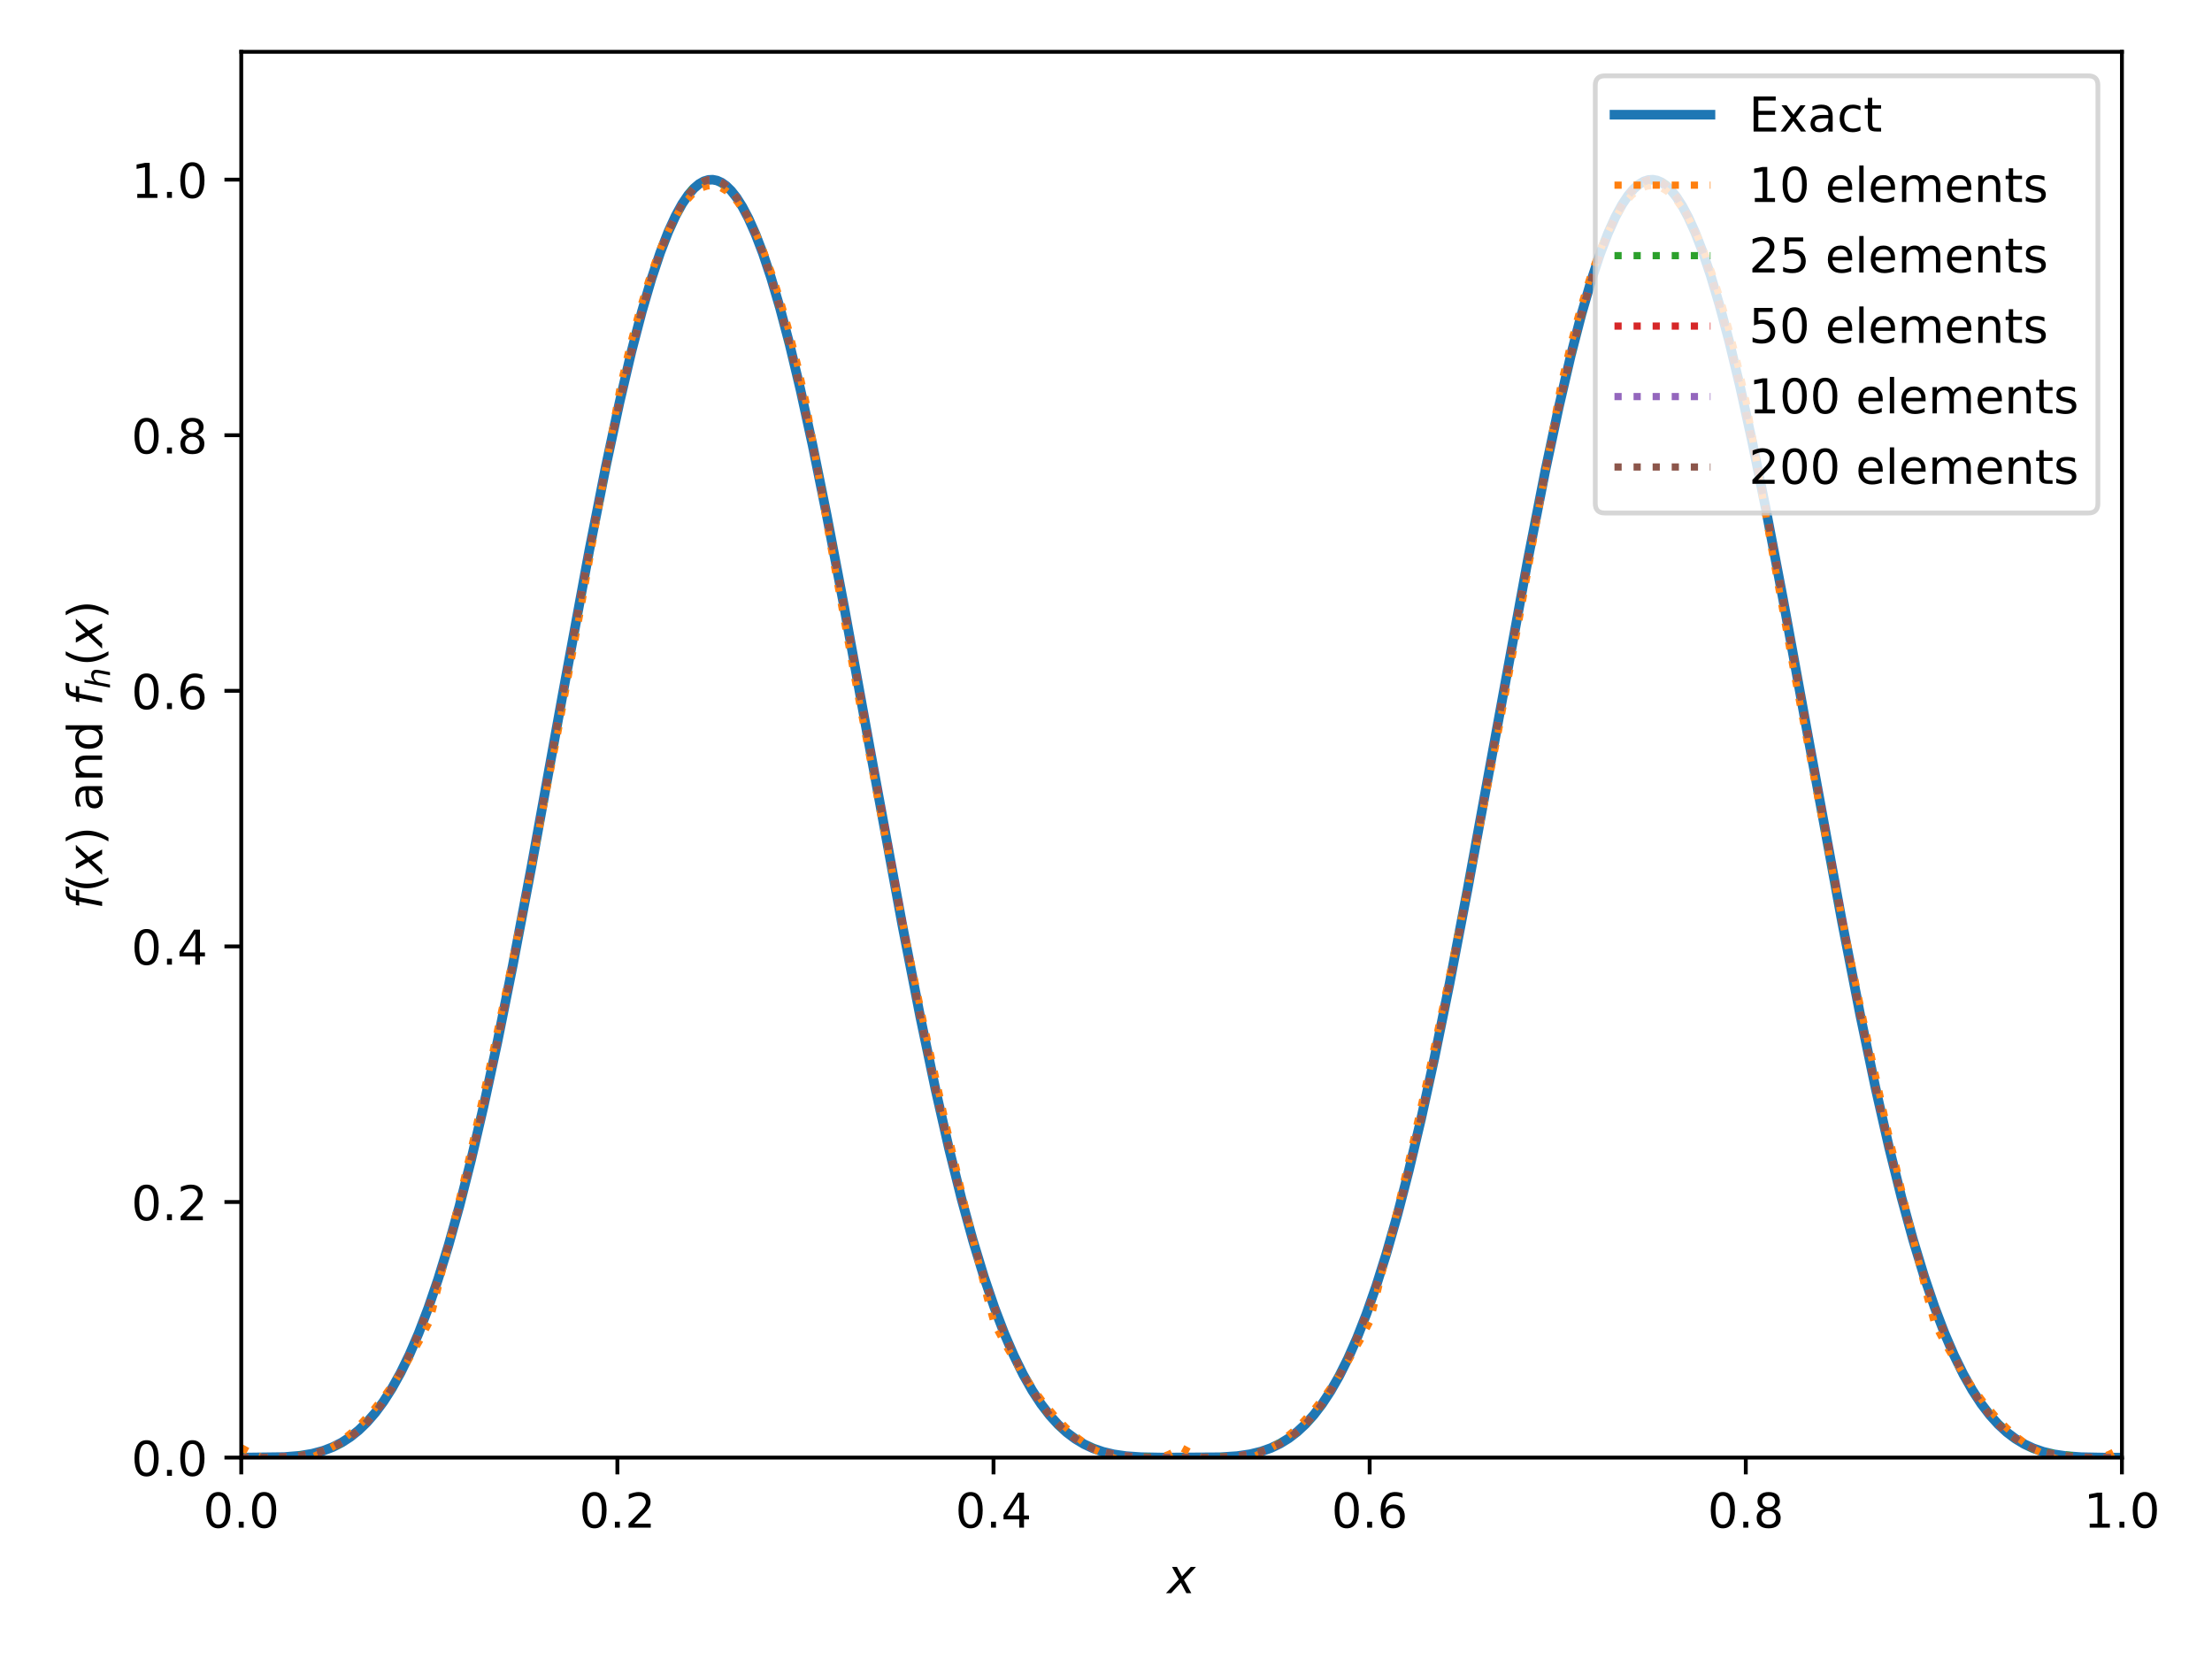 <?xml version="1.0" encoding="utf-8" standalone="no"?>
<!DOCTYPE svg PUBLIC "-//W3C//DTD SVG 1.1//EN"
  "http://www.w3.org/Graphics/SVG/1.1/DTD/svg11.dtd">
<!-- Created with matplotlib (https://matplotlib.org/) -->
<svg height="345.6pt" version="1.1" viewBox="0 0 460.8 345.6" width="460.8pt" xmlns="http://www.w3.org/2000/svg" xmlns:xlink="http://www.w3.org/1999/xlink">
 <defs>
  <style type="text/css">*{stroke-linecap:butt;stroke-linejoin:round;}</style>
 </defs>
 <g id="figure_1">
  <g id="patch_1">
   <path d="M 0 345.6 
L 460.8 345.6 
L 460.8 0 
L 0 0 
z
" style="fill:#ffffff;"/>
  </g>
  <g id="axes_1">
   <g id="patch_2">
    <path d="M 50.258 303.64 
L 442.035 303.64 
L 442.035 10.8 
L 50.258 10.8 
z
" style="fill:#ffffff;"/>
   </g>
   <g id="matplotlib.axis_1">
    <g id="xtick_1">
     <g id="line2d_1">
      <defs>
       <path d="M 0 0 
L 0 3.5 
" id="m9d9d639948" style="stroke:#000000;stroke-width:0.8;"/>
      </defs>
      <g>
       <use style="stroke:#000000;stroke-width:0.8;" x="50.258" xlink:href="#m9d9d639948" y="303.64"/>
      </g>
     </g>
     <g id="text_1">
      <!-- 0.0 -->
      <g transform="translate(42.306 318.238)scale(0.1 -0.1)">
       <defs>
        <path d="M 31.781 66.406 
Q 24.172 66.406 20.328 58.906 
Q 16.5 51.422 16.5 36.375 
Q 16.5 21.391 20.328 13.891 
Q 24.172 6.391 31.781 6.391 
Q 39.453 6.391 43.281 13.891 
Q 47.125 21.391 47.125 36.375 
Q 47.125 51.422 43.281 58.906 
Q 39.453 66.406 31.781 66.406 
z
M 31.781 74.219 
Q 44.047 74.219 50.516 64.516 
Q 56.984 54.828 56.984 36.375 
Q 56.984 17.969 50.516 8.266 
Q 44.047 -1.422 31.781 -1.422 
Q 19.531 -1.422 13.062 8.266 
Q 6.594 17.969 6.594 36.375 
Q 6.594 54.828 13.062 64.516 
Q 19.531 74.219 31.781 74.219 
z
" id="DejaVuSans-48"/>
        <path d="M 10.688 12.406 
L 21 12.406 
L 21 0 
L 10.688 0 
z
" id="DejaVuSans-46"/>
       </defs>
       <use xlink:href="#DejaVuSans-48"/>
       <use x="63.623" xlink:href="#DejaVuSans-46"/>
       <use x="95.41" xlink:href="#DejaVuSans-48"/>
      </g>
     </g>
    </g>
    <g id="xtick_2">
     <g id="line2d_2">
      <g>
       <use style="stroke:#000000;stroke-width:0.8;" x="128.613" xlink:href="#m9d9d639948" y="303.64"/>
      </g>
     </g>
     <g id="text_2">
      <!-- 0.2 -->
      <g transform="translate(120.662 318.238)scale(0.1 -0.1)">
       <defs>
        <path d="M 19.188 8.297 
L 53.609 8.297 
L 53.609 0 
L 7.328 0 
L 7.328 8.297 
Q 12.938 14.109 22.625 23.891 
Q 32.328 33.688 34.812 36.531 
Q 39.547 41.844 41.422 45.531 
Q 43.312 49.219 43.312 52.781 
Q 43.312 58.594 39.234 62.25 
Q 35.156 65.922 28.609 65.922 
Q 23.969 65.922 18.812 64.312 
Q 13.672 62.703 7.812 59.422 
L 7.812 69.391 
Q 13.766 71.781 18.938 73 
Q 24.125 74.219 28.422 74.219 
Q 39.75 74.219 46.484 68.547 
Q 53.219 62.891 53.219 53.422 
Q 53.219 48.922 51.531 44.891 
Q 49.859 40.875 45.406 35.406 
Q 44.188 33.984 37.641 27.219 
Q 31.109 20.453 19.188 8.297 
z
" id="DejaVuSans-50"/>
       </defs>
       <use xlink:href="#DejaVuSans-48"/>
       <use x="63.623" xlink:href="#DejaVuSans-46"/>
       <use x="95.41" xlink:href="#DejaVuSans-50"/>
      </g>
     </g>
    </g>
    <g id="xtick_3">
     <g id="line2d_3">
      <g>
       <use style="stroke:#000000;stroke-width:0.8;" x="206.969" xlink:href="#m9d9d639948" y="303.64"/>
      </g>
     </g>
     <g id="text_3">
      <!-- 0.4 -->
      <g transform="translate(199.017 318.238)scale(0.1 -0.1)">
       <defs>
        <path d="M 37.797 64.312 
L 12.891 25.391 
L 37.797 25.391 
z
M 35.203 72.906 
L 47.609 72.906 
L 47.609 25.391 
L 58.016 25.391 
L 58.016 17.188 
L 47.609 17.188 
L 47.609 0 
L 37.797 0 
L 37.797 17.188 
L 4.891 17.188 
L 4.891 26.703 
z
" id="DejaVuSans-52"/>
       </defs>
       <use xlink:href="#DejaVuSans-48"/>
       <use x="63.623" xlink:href="#DejaVuSans-46"/>
       <use x="95.41" xlink:href="#DejaVuSans-52"/>
      </g>
     </g>
    </g>
    <g id="xtick_4">
     <g id="line2d_4">
      <g>
       <use style="stroke:#000000;stroke-width:0.8;" x="285.324" xlink:href="#m9d9d639948" y="303.64"/>
      </g>
     </g>
     <g id="text_4">
      <!-- 0.6 -->
      <g transform="translate(277.373 318.238)scale(0.1 -0.1)">
       <defs>
        <path d="M 33.016 40.375 
Q 26.375 40.375 22.484 35.828 
Q 18.609 31.297 18.609 23.391 
Q 18.609 15.531 22.484 10.953 
Q 26.375 6.391 33.016 6.391 
Q 39.656 6.391 43.531 10.953 
Q 47.406 15.531 47.406 23.391 
Q 47.406 31.297 43.531 35.828 
Q 39.656 40.375 33.016 40.375 
z
M 52.594 71.297 
L 52.594 62.312 
Q 48.875 64.062 45.094 64.984 
Q 41.312 65.922 37.594 65.922 
Q 27.828 65.922 22.672 59.328 
Q 17.531 52.734 16.797 39.406 
Q 19.672 43.656 24.016 45.922 
Q 28.375 48.188 33.594 48.188 
Q 44.578 48.188 50.953 41.516 
Q 57.328 34.859 57.328 23.391 
Q 57.328 12.156 50.688 5.359 
Q 44.047 -1.422 33.016 -1.422 
Q 20.359 -1.422 13.672 8.266 
Q 6.984 17.969 6.984 36.375 
Q 6.984 53.656 15.188 63.938 
Q 23.391 74.219 37.203 74.219 
Q 40.922 74.219 44.703 73.484 
Q 48.484 72.75 52.594 71.297 
z
" id="DejaVuSans-54"/>
       </defs>
       <use xlink:href="#DejaVuSans-48"/>
       <use x="63.623" xlink:href="#DejaVuSans-46"/>
       <use x="95.41" xlink:href="#DejaVuSans-54"/>
      </g>
     </g>
    </g>
    <g id="xtick_5">
     <g id="line2d_5">
      <g>
       <use style="stroke:#000000;stroke-width:0.8;" x="363.68" xlink:href="#m9d9d639948" y="303.64"/>
      </g>
     </g>
     <g id="text_5">
      <!-- 0.8 -->
      <g transform="translate(355.728 318.238)scale(0.1 -0.1)">
       <defs>
        <path d="M 31.781 34.625 
Q 24.75 34.625 20.719 30.859 
Q 16.703 27.094 16.703 20.516 
Q 16.703 13.922 20.719 10.156 
Q 24.75 6.391 31.781 6.391 
Q 38.812 6.391 42.859 10.172 
Q 46.922 13.969 46.922 20.516 
Q 46.922 27.094 42.891 30.859 
Q 38.875 34.625 31.781 34.625 
z
M 21.922 38.812 
Q 15.578 40.375 12.031 44.719 
Q 8.5 49.078 8.5 55.328 
Q 8.5 64.062 14.719 69.141 
Q 20.953 74.219 31.781 74.219 
Q 42.672 74.219 48.875 69.141 
Q 55.078 64.062 55.078 55.328 
Q 55.078 49.078 51.531 44.719 
Q 48 40.375 41.703 38.812 
Q 48.828 37.156 52.797 32.312 
Q 56.781 27.484 56.781 20.516 
Q 56.781 9.906 50.312 4.234 
Q 43.844 -1.422 31.781 -1.422 
Q 19.734 -1.422 13.25 4.234 
Q 6.781 9.906 6.781 20.516 
Q 6.781 27.484 10.781 32.312 
Q 14.797 37.156 21.922 38.812 
z
M 18.312 54.391 
Q 18.312 48.734 21.844 45.562 
Q 25.391 42.391 31.781 42.391 
Q 38.141 42.391 41.719 45.562 
Q 45.312 48.734 45.312 54.391 
Q 45.312 60.062 41.719 63.234 
Q 38.141 66.406 31.781 66.406 
Q 25.391 66.406 21.844 63.234 
Q 18.312 60.062 18.312 54.391 
z
" id="DejaVuSans-56"/>
       </defs>
       <use xlink:href="#DejaVuSans-48"/>
       <use x="63.623" xlink:href="#DejaVuSans-46"/>
       <use x="95.41" xlink:href="#DejaVuSans-56"/>
      </g>
     </g>
    </g>
    <g id="xtick_6">
     <g id="line2d_6">
      <g>
       <use style="stroke:#000000;stroke-width:0.8;" x="442.035" xlink:href="#m9d9d639948" y="303.64"/>
      </g>
     </g>
     <g id="text_6">
      <!-- 1.0 -->
      <g transform="translate(434.083 318.238)scale(0.1 -0.1)">
       <defs>
        <path d="M 12.406 8.297 
L 28.516 8.297 
L 28.516 63.922 
L 10.984 60.406 
L 10.984 69.391 
L 28.422 72.906 
L 38.281 72.906 
L 38.281 8.297 
L 54.391 8.297 
L 54.391 0 
L 12.406 0 
z
" id="DejaVuSans-49"/>
       </defs>
       <use xlink:href="#DejaVuSans-49"/>
       <use x="63.623" xlink:href="#DejaVuSans-46"/>
       <use x="95.41" xlink:href="#DejaVuSans-48"/>
      </g>
     </g>
    </g>
    <g id="text_7">
     <!-- $x$ -->
     <g transform="translate(243.147 331.917)scale(0.1 -0.1)">
      <defs>
       <path d="M 60.016 54.688 
L 34.906 27.875 
L 50.297 0 
L 39.984 0 
L 28.422 21.688 
L 8.297 0 
L -2.594 0 
L 24.312 28.812 
L 10.016 54.688 
L 20.312 54.688 
L 30.812 34.906 
L 49.125 54.688 
z
" id="DejaVuSans-Oblique-120"/>
      </defs>
      <use transform="translate(0 0.312)" xlink:href="#DejaVuSans-Oblique-120"/>
     </g>
    </g>
   </g>
   <g id="matplotlib.axis_2">
    <g id="ytick_1">
     <g id="line2d_7">
      <defs>
       <path d="M 0 0 
L -3.5 0 
" id="m81b250fcdc" style="stroke:#000000;stroke-width:0.8;"/>
      </defs>
      <g>
       <use style="stroke:#000000;stroke-width:0.8;" x="50.258" xlink:href="#m81b250fcdc" y="303.64"/>
      </g>
     </g>
     <g id="text_8">
      <!-- 0.0 -->
      <g transform="translate(27.355 307.439)scale(0.1 -0.1)">
       <use xlink:href="#DejaVuSans-48"/>
       <use x="63.623" xlink:href="#DejaVuSans-46"/>
       <use x="95.41" xlink:href="#DejaVuSans-48"/>
      </g>
     </g>
    </g>
    <g id="ytick_2">
     <g id="line2d_8">
      <g>
       <use style="stroke:#000000;stroke-width:0.8;" x="50.258" xlink:href="#m81b250fcdc" y="250.396"/>
      </g>
     </g>
     <g id="text_9">
      <!-- 0.2 -->
      <g transform="translate(27.355 254.196)scale(0.1 -0.1)">
       <use xlink:href="#DejaVuSans-48"/>
       <use x="63.623" xlink:href="#DejaVuSans-46"/>
       <use x="95.41" xlink:href="#DejaVuSans-50"/>
      </g>
     </g>
    </g>
    <g id="ytick_3">
     <g id="line2d_9">
      <g>
       <use style="stroke:#000000;stroke-width:0.8;" x="50.258" xlink:href="#m81b250fcdc" y="197.153"/>
      </g>
     </g>
     <g id="text_10">
      <!-- 0.4 -->
      <g transform="translate(27.355 200.952)scale(0.1 -0.1)">
       <use xlink:href="#DejaVuSans-48"/>
       <use x="63.623" xlink:href="#DejaVuSans-46"/>
       <use x="95.41" xlink:href="#DejaVuSans-52"/>
      </g>
     </g>
    </g>
    <g id="ytick_4">
     <g id="line2d_10">
      <g>
       <use style="stroke:#000000;stroke-width:0.8;" x="50.258" xlink:href="#m81b250fcdc" y="143.909"/>
      </g>
     </g>
     <g id="text_11">
      <!-- 0.6 -->
      <g transform="translate(27.355 147.708)scale(0.1 -0.1)">
       <use xlink:href="#DejaVuSans-48"/>
       <use x="63.623" xlink:href="#DejaVuSans-46"/>
       <use x="95.41" xlink:href="#DejaVuSans-54"/>
      </g>
     </g>
    </g>
    <g id="ytick_5">
     <g id="line2d_11">
      <g>
       <use style="stroke:#000000;stroke-width:0.8;" x="50.258" xlink:href="#m81b250fcdc" y="90.665"/>
      </g>
     </g>
     <g id="text_12">
      <!-- 0.8 -->
      <g transform="translate(27.355 94.465)scale(0.1 -0.1)">
       <use xlink:href="#DejaVuSans-48"/>
       <use x="63.623" xlink:href="#DejaVuSans-46"/>
       <use x="95.41" xlink:href="#DejaVuSans-56"/>
      </g>
     </g>
    </g>
    <g id="ytick_6">
     <g id="line2d_12">
      <g>
       <use style="stroke:#000000;stroke-width:0.8;" x="50.258" xlink:href="#m81b250fcdc" y="37.422"/>
      </g>
     </g>
     <g id="text_13">
      <!-- 1.0 -->
      <g transform="translate(27.355 41.221)scale(0.1 -0.1)">
       <use xlink:href="#DejaVuSans-49"/>
       <use x="63.623" xlink:href="#DejaVuSans-46"/>
       <use x="95.41" xlink:href="#DejaVuSans-48"/>
      </g>
     </g>
    </g>
    <g id="text_14">
     <!-- $f(x)$ and $f_h(x)$ -->
     <g transform="translate(21.275 189.42)rotate(-90)scale(0.1 -0.1)">
      <defs>
       <path d="M 47.797 75.984 
L 46.391 68.5 
L 37.797 68.5 
Q 32.906 68.5 30.688 66.578 
Q 28.469 64.656 27.391 59.516 
L 26.422 54.688 
L 41.219 54.688 
L 39.891 47.703 
L 25.094 47.703 
L 15.828 0 
L 6.781 0 
L 16.109 47.703 
L 7.516 47.703 
L 8.797 54.688 
L 17.391 54.688 
L 18.109 58.5 
Q 19.969 68.172 24.625 72.078 
Q 29.297 75.984 39.312 75.984 
z
" id="DejaVuSans-Oblique-102"/>
       <path d="M 31 75.875 
Q 24.469 64.656 21.281 53.656 
Q 18.109 42.672 18.109 31.391 
Q 18.109 20.125 21.312 9.062 
Q 24.516 -2 31 -13.188 
L 23.188 -13.188 
Q 15.875 -1.703 12.234 9.375 
Q 8.594 20.453 8.594 31.391 
Q 8.594 42.281 12.203 53.312 
Q 15.828 64.359 23.188 75.875 
z
" id="DejaVuSans-40"/>
       <path d="M 8.016 75.875 
L 15.828 75.875 
Q 23.141 64.359 26.781 53.312 
Q 30.422 42.281 30.422 31.391 
Q 30.422 20.453 26.781 9.375 
Q 23.141 -1.703 15.828 -13.188 
L 8.016 -13.188 
Q 14.5 -2 17.703 9.062 
Q 20.906 20.125 20.906 31.391 
Q 20.906 42.672 17.703 53.656 
Q 14.5 64.656 8.016 75.875 
z
" id="DejaVuSans-41"/>
       <path id="DejaVuSans-32"/>
       <path d="M 34.281 27.484 
Q 23.391 27.484 19.188 25 
Q 14.984 22.516 14.984 16.5 
Q 14.984 11.719 18.141 8.906 
Q 21.297 6.109 26.703 6.109 
Q 34.188 6.109 38.703 11.406 
Q 43.219 16.703 43.219 25.484 
L 43.219 27.484 
z
M 52.203 31.203 
L 52.203 0 
L 43.219 0 
L 43.219 8.297 
Q 40.141 3.328 35.547 0.953 
Q 30.953 -1.422 24.312 -1.422 
Q 15.922 -1.422 10.953 3.297 
Q 6 8.016 6 15.922 
Q 6 25.141 12.172 29.828 
Q 18.359 34.516 30.609 34.516 
L 43.219 34.516 
L 43.219 35.406 
Q 43.219 41.609 39.141 45 
Q 35.062 48.391 27.688 48.391 
Q 23 48.391 18.547 47.266 
Q 14.109 46.141 10.016 43.891 
L 10.016 52.203 
Q 14.938 54.109 19.578 55.047 
Q 24.219 56 28.609 56 
Q 40.484 56 46.344 49.844 
Q 52.203 43.703 52.203 31.203 
z
" id="DejaVuSans-97"/>
       <path d="M 54.891 33.016 
L 54.891 0 
L 45.906 0 
L 45.906 32.719 
Q 45.906 40.484 42.875 44.328 
Q 39.844 48.188 33.797 48.188 
Q 26.516 48.188 22.312 43.547 
Q 18.109 38.922 18.109 30.906 
L 18.109 0 
L 9.078 0 
L 9.078 54.688 
L 18.109 54.688 
L 18.109 46.188 
Q 21.344 51.125 25.703 53.562 
Q 30.078 56 35.797 56 
Q 45.219 56 50.047 50.172 
Q 54.891 44.344 54.891 33.016 
z
" id="DejaVuSans-110"/>
       <path d="M 45.406 46.391 
L 45.406 75.984 
L 54.391 75.984 
L 54.391 0 
L 45.406 0 
L 45.406 8.203 
Q 42.578 3.328 38.25 0.953 
Q 33.938 -1.422 27.875 -1.422 
Q 17.969 -1.422 11.734 6.484 
Q 5.516 14.406 5.516 27.297 
Q 5.516 40.188 11.734 48.094 
Q 17.969 56 27.875 56 
Q 33.938 56 38.25 53.625 
Q 42.578 51.266 45.406 46.391 
z
M 14.797 27.297 
Q 14.797 17.391 18.875 11.75 
Q 22.953 6.109 30.078 6.109 
Q 37.203 6.109 41.297 11.75 
Q 45.406 17.391 45.406 27.297 
Q 45.406 37.203 41.297 42.844 
Q 37.203 48.484 30.078 48.484 
Q 22.953 48.484 18.875 42.844 
Q 14.797 37.203 14.797 27.297 
z
" id="DejaVuSans-100"/>
       <path d="M 55.719 33.016 
L 49.312 0 
L 40.281 0 
L 46.688 32.672 
Q 47.125 34.969 47.359 36.719 
Q 47.609 38.484 47.609 39.5 
Q 47.609 43.609 45.016 45.891 
Q 42.438 48.188 37.797 48.188 
Q 30.562 48.188 25.266 43.297 
Q 19.969 38.422 18.406 30.328 
L 12.5 0 
L 3.516 0 
L 18.312 75.984 
L 27.297 75.984 
L 21.484 46.094 
Q 24.906 50.688 30.219 53.344 
Q 35.547 56 41.406 56 
Q 48.641 56 52.609 52.094 
Q 56.594 48.188 56.594 41.109 
Q 56.594 39.359 56.375 37.359 
Q 56.156 35.359 55.719 33.016 
z
" id="DejaVuSans-Oblique-104"/>
      </defs>
      <use transform="translate(0 0.016)" xlink:href="#DejaVuSans-Oblique-102"/>
      <use transform="translate(35.205 0.016)" xlink:href="#DejaVuSans-40"/>
      <use transform="translate(74.219 0.016)" xlink:href="#DejaVuSans-Oblique-120"/>
      <use transform="translate(133.398 0.016)" xlink:href="#DejaVuSans-41"/>
      <use transform="translate(172.412 0.016)" xlink:href="#DejaVuSans-32"/>
      <use transform="translate(204.199 0.016)" xlink:href="#DejaVuSans-97"/>
      <use transform="translate(265.479 0.016)" xlink:href="#DejaVuSans-110"/>
      <use transform="translate(328.857 0.016)" xlink:href="#DejaVuSans-100"/>
      <use transform="translate(392.334 0.016)" xlink:href="#DejaVuSans-32"/>
      <use transform="translate(424.121 0.016)" xlink:href="#DejaVuSans-Oblique-102"/>
      <use transform="translate(459.326 -16.391)scale(0.7)" xlink:href="#DejaVuSans-Oblique-104"/>
      <use transform="translate(506.426 0.016)" xlink:href="#DejaVuSans-40"/>
      <use transform="translate(545.439 0.016)" xlink:href="#DejaVuSans-Oblique-120"/>
      <use transform="translate(604.619 0.016)" xlink:href="#DejaVuSans-41"/>
     </g>
    </g>
   </g>
   <g id="line2d_13">
    <path clip-path="url(#pe0cc2a4233)" d="M 50.258 303.64 
L 59.201 303.529 
L 62.496 303.255 
L 65.073 302.823 
L 67.296 302.228 
L 69.306 301.462 
L 71.184 300.508 
L 72.977 299.347 
L 74.722 297.95 
L 76.444 296.283 
L 78.163 294.304 
L 79.896 291.965 
L 81.655 289.208 
L 83.453 285.969 
L 85.301 282.172 
L 87.21 277.731 
L 89.19 272.546 
L 91.255 266.504 
L 93.419 259.466 
L 95.703 251.266 
L 98.131 241.694 
L 100.745 230.464 
L 103.607 217.156 
L 106.84 201.031 
L 110.745 180.362 
L 117.246 144.518 
L 122.743 114.747 
L 126.205 97.19 
L 129.048 83.877 
L 131.521 73.329 
L 133.726 64.863 
L 135.718 58.064 
L 137.533 52.636 
L 139.191 48.35 
L 140.71 45.017 
L 142.102 42.478 
L 143.378 40.593 
L 144.549 39.245 
L 145.626 38.329 
L 146.625 37.762 
L 147.566 37.477 
L 148.474 37.432 
L 149.377 37.611 
L 150.301 38.025 
L 151.272 38.71 
L 152.309 39.723 
L 153.426 41.137 
L 154.636 43.041 
L 155.95 45.537 
L 157.377 48.744 
L 158.93 52.799 
L 160.622 57.859 
L 162.47 64.114 
L 164.502 71.796 
L 166.754 81.213 
L 169.289 92.803 
L 172.227 107.316 
L 175.854 126.423 
L 181.702 158.615 
L 187.948 192.604 
L 191.703 211.818 
L 194.865 226.87 
L 197.69 239.271 
L 200.286 249.688 
L 202.708 258.514 
L 204.993 266.02 
L 207.165 272.411 
L 209.242 277.848 
L 211.239 282.467 
L 213.167 286.382 
L 215.04 289.69 
L 216.867 292.478 
L 218.661 294.818 
L 220.436 296.774 
L 222.209 298.401 
L 223.998 299.745 
L 225.831 300.846 
L 227.74 301.733 
L 229.774 302.432 
L 232.006 302.96 
L 234.563 303.33 
L 237.719 303.552 
L 242.446 303.637 
L 254.183 303.567 
L 257.752 303.328 
L 260.44 302.93 
L 262.724 302.371 
L 264.772 301.643 
L 266.673 300.732 
L 268.482 299.618 
L 270.235 298.275 
L 271.96 296.669 
L 273.678 294.762 
L 275.407 292.505 
L 277.159 289.844 
L 278.948 286.716 
L 280.785 283.046 
L 282.68 278.752 
L 284.643 273.738 
L 286.688 267.893 
L 288.829 261.084 
L 291.085 253.152 
L 293.479 243.899 
L 296.048 233.058 
L 298.849 220.248 
L 301.986 204.827 
L 305.697 185.411 
L 311.002 156.337 
L 318.321 116.379 
L 321.853 98.368 
L 324.732 84.796 
L 327.229 74.064 
L 329.451 65.455 
L 331.459 58.54 
L 333.286 53.014 
L 334.956 48.646 
L 336.486 45.244 
L 337.887 42.649 
L 339.172 40.718 
L 340.35 39.332 
L 341.434 38.387 
L 342.439 37.795 
L 343.383 37.49 
L 344.293 37.427 
L 345.194 37.589 
L 346.116 37.983 
L 347.083 38.645 
L 348.113 39.63 
L 349.224 41.01 
L 350.426 42.872 
L 351.731 45.317 
L 353.15 48.464 
L 354.692 52.447 
L 356.372 57.423 
L 358.208 63.577 
L 360.224 71.137 
L 362.457 80.404 
L 364.967 91.805 
L 367.866 106.048 
L 371.419 124.68 
L 376.856 154.543 
L 383.739 192.092 
L 387.515 211.437 
L 390.686 226.562 
L 393.518 239.015 
L 396.118 249.471 
L 398.544 258.33 
L 400.831 265.864 
L 403.006 272.278 
L 405.085 277.735 
L 407.083 282.371 
L 409.013 286.301 
L 410.887 289.622 
L 412.715 292.421 
L 414.51 294.77 
L 416.285 296.734 
L 418.057 298.368 
L 419.846 299.718 
L 421.677 300.823 
L 423.585 301.715 
L 425.616 302.418 
L 427.842 302.95 
L 430.389 303.323 
L 433.526 303.549 
L 438.188 303.636 
L 442.035 303.64 
L 442.035 303.64 
" style="fill:none;stroke:#1f77b4;stroke-linecap:square;stroke-width:2;"/>
   </g>
   <g id="line2d_14">
    <path clip-path="url(#pe0cc2a4233)" d="M 50.258 301.587 
L 52.256 302.681 
L 54.2 303.495 
L 56.101 304.052 
L 57.97 304.37 
L 59.82 304.46 
L 61.665 304.327 
L 63.518 303.97 
L 65.392 303.381 
L 67.299 302.547 
L 69.249 301.447 
L 71.254 300.059 
L 73.321 298.353 
L 75.457 296.296 
L 77.669 293.852 
L 79.962 290.982 
L 82.34 287.643 
L 84.807 283.788 
L 87.366 279.371 
L 89.478 275.317 
L 93.676 258.448 
L 97.981 240.218 
L 102.392 220.559 
L 106.91 199.394 
L 111.536 176.649 
L 116.269 152.248 
L 121.11 126.111 
L 126.059 98.158 
L 129.244 80.417 
L 131.323 71.762 
L 133.29 64.494 
L 135.147 58.459 
L 136.895 53.511 
L 138.534 49.515 
L 140.068 46.343 
L 141.498 43.877 
L 142.828 42.01 
L 144.065 40.643 
L 145.217 39.69 
L 146.296 39.077 
L 147.318 38.745 
L 148.307 38.656 
L 149.284 38.79 
L 150.278 39.155 
L 151.308 39.775 
L 152.394 40.696 
L 153.549 41.977 
L 154.784 43.688 
L 156.106 45.913 
L 157.52 48.744 
L 159.031 52.279 
L 160.64 56.629 
L 162.35 61.912 
L 164.163 68.254 
L 166.079 75.789 
L 167.868 83.694 
L 172.978 113.185 
L 177.978 140.748 
L 182.868 166.472 
L 187.646 190.438 
L 192.315 212.73 
L 196.874 233.424 
L 201.323 252.601 
L 205.662 270.334 
L 207.171 275.876 
L 209.892 280.891 
L 212.514 285.266 
L 215.038 289.055 
L 217.469 292.309 
L 219.809 295.078 
L 222.062 297.406 
L 224.234 299.337 
L 226.331 300.909 
L 228.361 302.156 
L 230.331 303.11 
L 232.252 303.797 
L 234.136 304.236 
L 235.995 304.442 
L 237.841 304.423 
L 239.688 304.182 
L 241.55 303.713 
L 243.438 303.007 
L 245.365 302.046 
L 246.272 301.664 
L 248.267 302.739 
L 250.207 303.536 
L 252.106 304.078 
L 253.973 304.382 
L 255.823 304.458 
L 257.668 304.312 
L 259.522 303.941 
L 261.397 303.337 
L 263.307 302.487 
L 265.26 301.37 
L 267.269 299.963 
L 269.34 298.236 
L 271.48 296.156 
L 273.697 293.688 
L 275.995 290.789 
L 278.379 287.419 
L 280.851 283.532 
L 283.416 279.078 
L 285.378 275.275 
L 289.576 258.403 
L 293.88 240.171 
L 298.291 220.508 
L 302.81 199.34 
L 307.436 176.593 
L 312.169 152.187 
L 317.01 126.047 
L 321.96 98.089 
L 325.131 80.423 
L 327.21 71.767 
L 329.177 64.498 
L 331.034 58.463 
L 332.782 53.515 
L 334.422 49.518 
L 335.955 46.346 
L 337.385 43.879 
L 338.715 42.012 
L 339.952 40.644 
L 341.104 39.691 
L 342.183 39.077 
L 343.206 38.745 
L 344.194 38.656 
L 345.172 38.79 
L 346.164 39.154 
L 347.195 39.774 
L 348.281 40.694 
L 349.436 41.974 
L 350.671 43.686 
L 351.993 45.91 
L 353.407 48.739 
L 354.917 52.274 
L 356.526 56.623 
L 358.236 61.905 
L 360.049 68.246 
L 361.965 75.781 
L 363.756 83.691 
L 368.866 113.181 
L 373.866 140.745 
L 378.756 166.469 
L 383.534 190.436 
L 388.203 212.727 
L 392.762 233.422 
L 397.211 252.598 
L 401.55 270.331 
L 403.059 275.876 
L 405.781 280.892 
L 408.402 285.267 
L 410.927 289.055 
L 413.358 292.309 
L 415.697 295.078 
L 417.951 297.406 
L 420.123 299.337 
L 422.22 300.909 
L 424.249 302.156 
L 426.22 303.11 
L 428.141 303.797 
L 430.025 304.236 
L 431.883 304.442 
L 433.729 304.423 
L 435.577 304.182 
L 437.438 303.713 
L 439.327 303.007 
L 441.253 302.046 
L 442.035 301.587 
L 442.035 301.587 
" style="fill:none;stroke:#ff7f0e;stroke-dasharray:1.5,2.475;stroke-dashoffset:0;stroke-width:1.5;"/>
   </g>
   <g id="line2d_15">
    <path clip-path="url(#pe0cc2a4233)" d="M 50.258 303.499 
L 53.712 303.688 
L 57.161 303.654 
L 60.61 303.398 
L 64.068 302.918 
L 67.697 302.184 
L 69.306 301.592 
L 70.952 300.747 
L 72.649 299.622 
L 74.406 298.185 
L 76.231 296.4 
L 78.133 294.222 
L 80.117 291.606 
L 81.912 288.887 
L 83.67 285.625 
L 85.523 281.706 
L 87.474 277.047 
L 89.525 271.56 
L 91.677 265.151 
L 93.933 257.722 
L 96.292 249.169 
L 98.126 241.774 
L 101.369 227.46 
L 104.719 211.654 
L 108.176 194.255 
L 111.74 175.157 
L 122.914 114.065 
L 127.265 92.249 
L 129.975 79.58 
L 132.119 70.714 
L 134.152 63.227 
L 136.076 56.968 
L 137.89 51.8 
L 139.595 47.589 
L 141.195 44.213 
L 142.691 41.557 
L 144.087 39.516 
L 144.721 38.866 
L 145.789 38.108 
L 146.792 37.662 
L 147.747 37.474 
L 148.682 37.516 
L 149.621 37.783 
L 150.591 38.295 
L 151.61 39.092 
L 152.696 40.232 
L 153.859 41.787 
L 155.108 43.841 
L 156.448 46.488 
L 157.884 49.832 
L 159.419 53.988 
L 160.654 57.917 
L 162.964 66.143 
L 165.379 75.582 
L 167.899 86.348 
L 170.524 98.56 
L 173.257 112.346 
L 176.151 128.129 
L 183.448 168.239 
L 190.634 206.509 
L 192.999 218.313 
L 195.847 231.387 
L 198.584 242.929 
L 201.211 253.062 
L 203.727 261.905 
L 206.135 269.571 
L 207.769 274.158 
L 209.986 279.59 
L 212.098 284.19 
L 214.106 288.044 
L 216.013 291.237 
L 217.822 293.844 
L 219.538 295.937 
L 221.165 297.581 
L 222.701 298.825 
L 225.034 300.282 
L 227.308 301.444 
L 229.531 302.333 
L 231.712 302.967 
L 233.862 303.363 
L 235.991 303.53 
L 238.113 303.473 
L 239.157 303.502 
L 244.696 303.671 
L 250.233 303.618 
L 259.245 303.24 
L 261.381 302.762 
L 263.541 302.049 
L 265.736 301.089 
L 267.974 299.864 
L 270.064 298.475 
L 271.561 297.176 
L 273.128 295.513 
L 274.774 293.435 
L 276.506 290.883 
L 278.327 287.793 
L 280.241 284.096 
L 282.251 279.718 
L 284.36 274.581 
L 285.967 270.148 
L 288.257 262.932 
L 290.651 254.639 
L 293.149 245.166 
L 295.753 234.404 
L 298.462 222.242 
L 301.177 209.034 
L 308.246 171.478 
L 315.423 132.137 
L 319.836 108.2 
L 322.644 94.377 
L 325.341 82.194 
L 327.927 71.517 
L 330.404 62.219 
L 332.58 54.853 
L 334.235 50.274 
L 335.781 46.625 
L 337.222 43.775 
L 338.559 41.603 
L 339.799 39.997 
L 340.947 38.86 
L 342.015 38.104 
L 343.016 37.659 
L 343.972 37.474 
L 344.906 37.518 
L 345.846 37.786 
L 346.815 38.3 
L 347.835 39.098 
L 348.379 39.746 
L 349.692 41.703 
L 351.094 44.205 
L 352.59 47.344 
L 354.183 51.22 
L 355.875 55.939 
L 357.669 61.619 
L 359.566 68.383 
L 361.567 76.363 
L 363.674 85.698 
L 366.168 97.852 
L 370.438 119.55 
L 374.817 142.96 
L 379.302 168.17 
L 381.994 183.02 
L 385.623 201.969 
L 389.141 219.176 
L 392.548 234.749 
L 395.453 247.069 
L 397.941 256.261 
L 400.319 264.216 
L 402.588 271.05 
L 404.749 276.87 
L 406.804 281.782 
L 408.753 285.881 
L 410.599 289.26 
L 411.757 291.008 
L 413.846 293.831 
L 415.843 296.166 
L 417.754 298.065 
L 419.585 299.578 
L 421.344 300.749 
L 423.041 301.616 
L 424.686 302.21 
L 426.293 302.557 
L 434.49 303.623 
L 437.941 303.698 
L 441.389 303.551 
L 442.035 303.499 
L 442.035 303.499 
" style="fill:none;stroke:#2ca02c;stroke-dasharray:1.5,2.475;stroke-dashoffset:0;stroke-width:1.5;"/>
   </g>
   <g id="line2d_16">
    <path clip-path="url(#pe0cc2a4233)" d="M 50.258 303.629 
L 56.613 303.603 
L 61.326 303.39 
L 64.099 302.998 
L 66.815 302.392 
L 68.648 301.755 
L 70.516 300.867 
L 72.432 299.708 
L 74.333 298.299 
L 75.94 296.819 
L 77.621 294.962 
L 79.383 292.678 
L 81.23 289.91 
L 82.903 287.02 
L 84.71 283.443 
L 86.613 279.17 
L 88.615 274.114 
L 90.577 268.564 
L 92.739 261.751 
L 95.004 253.861 
L 97.365 244.818 
L 100.095 233.327 
L 102.931 220.408 
L 105.852 206.051 
L 110.024 184.269 
L 114.571 159.3 
L 122.461 116.185 
L 125.787 99.267 
L 128.968 84.214 
L 131.289 74.249 
L 133.499 65.715 
L 135.598 58.471 
L 137.418 52.931 
L 139.05 48.676 
L 140.575 45.298 
L 141.995 42.673 
L 143.313 40.685 
L 144.502 39.275 
L 145.581 38.354 
L 146.585 37.78 
L 147.534 37.488 
L 148.448 37.436 
L 149.357 37.607 
L 150.286 38.013 
L 151.258 38.687 
L 152.268 39.664 
L 153.431 41.156 
L 154.678 43.131 
L 156.016 45.68 
L 157.449 48.903 
L 158.98 52.913 
L 160.584 57.753 
L 162.562 64.471 
L 164.644 72.348 
L 166.83 81.513 
L 169.26 92.706 
L 172.429 108.336 
L 175.707 125.635 
L 191.02 208.42 
L 193.949 222.641 
L 196.874 235.776 
L 199.627 247.148 
L 202.076 256.294 
L 204.415 264.191 
L 206.645 270.956 
L 208.623 276.288 
L 210.684 281.238 
L 212.64 285.373 
L 214.493 288.785 
L 216.259 291.581 
L 218.144 294.173 
L 219.936 296.27 
L 221.642 297.932 
L 223.303 299.244 
L 225.297 300.537 
L 227.23 301.529 
L 229.111 302.248 
L 231.052 302.748 
L 233.85 303.244 
L 236.628 303.512 
L 240.484 303.616 
L 248.348 303.645 
L 255.005 303.542 
L 257.772 303.329 
L 260.546 302.892 
L 263.101 302.273 
L 264.941 301.583 
L 266.819 300.638 
L 268.746 299.416 
L 270.563 298.008 
L 272.186 296.451 
L 273.884 294.506 
L 275.664 292.122 
L 277.526 289.247 
L 279.264 286.129 
L 281.096 282.375 
L 283.026 277.901 
L 285.055 272.622 
L 286.97 267.035 
L 289.157 259.976 
L 291.447 251.813 
L 293.791 242.628 
L 296.542 230.86 
L 299.399 217.643 
L 302.396 202.704 
L 306.585 180.651 
L 311.941 151.105 
L 318.93 113.148 
L 322.237 96.529 
L 325.308 82.194 
L 327.608 72.514 
L 329.796 64.237 
L 331.875 57.223 
L 333.588 52.15 
L 335.202 48.051 
L 336.709 44.808 
L 338.111 42.298 
L 339.413 40.407 
L 340.557 39.112 
L 341.624 38.249 
L 342.618 37.72 
L 343.56 37.466 
L 344.472 37.447 
L 345.382 37.652 
L 346.316 38.095 
L 347.296 38.814 
L 348.296 39.826 
L 349.469 41.373 
L 350.728 43.414 
L 352.077 46.042 
L 353.522 49.357 
L 355.066 53.472 
L 356.687 58.445 
L 358.676 65.284 
L 360.769 73.298 
L 362.967 82.613 
L 365.494 94.357 
L 368.675 110.167 
L 371.995 127.81 
L 386.665 207.19 
L 389.715 222.072 
L 392.645 235.27 
L 395.416 246.76 
L 397.87 255.957 
L 400.213 263.902 
L 402.447 270.709 
L 404.435 276.093 
L 406.5 281.075 
L 408.46 285.238 
L 410.317 288.674 
L 412.08 291.481 
L 413.968 294.092 
L 415.764 296.204 
L 417.473 297.881 
L 419.129 299.199 
L 421.125 300.501 
L 423.059 301.502 
L 424.942 302.229 
L 426.866 302.731 
L 429.664 303.234 
L 432.443 303.507 
L 436.163 303.613 
L 442.035 303.629 
L 442.035 303.629 
" style="fill:none;stroke:#d62728;stroke-dasharray:1.5,2.475;stroke-dashoffset:0;stroke-width:1.5;"/>
   </g>
   <g id="line2d_17">
    <path clip-path="url(#pe0cc2a4233)" d="M 50.258 303.639 
L 58.925 303.544 
L 62.266 303.284 
L 64.726 302.894 
L 67.071 302.302 
L 69.083 301.556 
L 71.007 300.611 
L 72.795 299.475 
L 74.586 298.072 
L 76.284 296.449 
L 78.046 294.451 
L 79.743 292.185 
L 81.527 289.423 
L 83.277 286.306 
L 85.132 282.539 
L 87.019 278.2 
L 88.999 273.074 
L 91.042 267.157 
L 93.201 260.21 
L 95.462 252.167 
L 97.859 242.806 
L 100.478 231.653 
L 103.304 218.611 
L 106.438 203.087 
L 110.185 183.381 
L 115.811 152.471 
L 122.503 116.007 
L 126.092 97.736 
L 128.992 84.126 
L 131.419 73.747 
L 133.665 65.08 
L 135.659 58.258 
L 137.49 52.751 
L 139.146 48.46 
L 140.688 45.059 
L 142.071 42.528 
L 143.353 40.628 
L 144.534 39.258 
L 145.609 38.341 
L 146.611 37.769 
L 147.556 37.479 
L 148.461 37.43 
L 149.367 37.608 
L 150.294 38.021 
L 151.265 38.703 
L 152.294 39.707 
L 153.425 41.137 
L 154.639 43.045 
L 155.944 45.523 
L 157.374 48.739 
L 158.931 52.799 
L 160.596 57.781 
L 162.472 64.118 
L 164.463 71.645 
L 166.755 81.213 
L 169.251 92.626 
L 172.131 106.831 
L 175.82 126.242 
L 182.16 161.148 
L 188.199 193.928 
L 191.907 212.827 
L 195.026 227.602 
L 197.783 239.658 
L 200.389 250.08 
L 202.812 258.873 
L 205.073 266.267 
L 207.242 272.624 
L 209.331 278.068 
L 211.312 282.625 
L 213.262 286.561 
L 215.11 289.804 
L 216.973 292.627 
L 218.74 294.913 
L 220.576 296.913 
L 222.329 298.502 
L 224.141 299.839 
L 225.969 300.921 
L 227.877 301.785 
L 229.915 302.474 
L 232.183 302.992 
L 234.67 303.34 
L 238.017 303.565 
L 243.508 303.639 
L 254.653 303.55 
L 257.996 303.301 
L 260.454 302.926 
L 262.829 302.342 
L 264.84 301.612 
L 266.785 300.673 
L 268.569 299.555 
L 270.369 298.163 
L 272.062 296.563 
L 273.824 294.586 
L 275.516 292.351 
L 277.293 289.624 
L 279.053 286.52 
L 280.902 282.795 
L 282.79 278.485 
L 284.764 273.41 
L 286.805 267.539 
L 288.957 260.655 
L 291.211 252.686 
L 293.601 243.403 
L 296.214 232.329 
L 299.017 219.451 
L 302.127 204.106 
L 305.843 184.623 
L 311.306 154.656 
L 318.456 115.664 
L 322.033 97.482 
L 324.928 83.913 
L 327.353 73.562 
L 329.592 64.94 
L 331.584 58.14 
L 333.41 52.663 
L 335.064 48.389 
L 336.603 45.005 
L 337.984 42.487 
L 339.265 40.597 
L 340.443 39.237 
L 341.517 38.327 
L 342.517 37.761 
L 343.461 37.476 
L 344.366 37.432 
L 345.272 37.614 
L 346.2 38.031 
L 347.172 38.718 
L 348.202 39.728 
L 349.334 41.166 
L 350.55 43.084 
L 351.856 45.573 
L 353.29 48.805 
L 354.848 52.879 
L 356.517 57.883 
L 358.394 64.238 
L 360.388 71.791 
L 362.682 81.38 
L 365.186 92.846 
L 368.07 107.09 
L 371.763 126.535 
L 378.159 161.76 
L 384.104 194.016 
L 387.811 212.901 
L 390.929 227.669 
L 393.684 239.708 
L 396.288 250.121 
L 398.711 258.908 
L 400.971 266.297 
L 403.14 272.649 
L 405.228 278.088 
L 407.209 282.642 
L 409.158 286.576 
L 411.005 289.816 
L 412.868 292.637 
L 414.635 294.92 
L 416.471 296.92 
L 418.223 298.507 
L 420.036 299.844 
L 421.864 300.924 
L 423.773 301.788 
L 425.811 302.476 
L 428.082 302.994 
L 430.57 303.341 
L 433.917 303.565 
L 439.436 303.639 
L 442.035 303.639 
L 442.035 303.639 
" style="fill:none;stroke:#9467bd;stroke-dasharray:1.5,2.475;stroke-dashoffset:0;stroke-width:1.5;"/>
   </g>
   <g id="line2d_18">
    <path clip-path="url(#pe0cc2a4233)" d="M 50.258 303.64 
L 59.16 303.531 
L 62.495 303.255 
L 65.072 302.823 
L 67.309 302.223 
L 69.326 301.453 
L 71.207 300.494 
L 73.007 299.325 
L 74.761 297.916 
L 76.493 296.231 
L 78.22 294.233 
L 79.956 291.877 
L 81.715 289.108 
L 83.508 285.864 
L 85.349 282.068 
L 87.255 277.62 
L 89.234 272.425 
L 91.299 266.368 
L 93.464 259.315 
L 95.752 251.078 
L 98.185 241.471 
L 100.8 230.217 
L 103.666 216.87 
L 106.907 200.683 
L 110.851 179.784 
L 117.727 141.86 
L 122.97 113.557 
L 126.367 96.402 
L 129.184 83.274 
L 131.643 72.834 
L 133.843 64.441 
L 135.829 57.713 
L 137.637 52.348 
L 139.291 48.113 
L 140.806 44.827 
L 142.189 42.335 
L 143.454 40.494 
L 144.621 39.173 
L 145.692 38.284 
L 146.688 37.736 
L 147.626 37.467 
L 148.532 37.437 
L 149.436 37.63 
L 150.362 38.06 
L 151.339 38.766 
L 152.378 39.801 
L 153.504 41.248 
L 154.718 43.183 
L 156.038 45.72 
L 157.483 49.001 
L 159.042 53.114 
L 160.738 58.232 
L 162.593 64.553 
L 164.632 72.314 
L 166.892 81.817 
L 169.436 93.503 
L 172.403 108.221 
L 176.067 127.574 
L 182.264 161.729 
L 188.137 193.601 
L 191.868 212.631 
L 195.013 227.546 
L 197.819 239.811 
L 200.408 250.153 
L 202.825 258.916 
L 205.102 266.357 
L 207.27 272.701 
L 209.344 278.097 
L 211.337 282.679 
L 213.262 286.561 
L 215.132 289.842 
L 216.96 292.609 
L 218.76 294.936 
L 220.55 296.888 
L 222.334 298.505 
L 224.129 299.833 
L 225.964 300.916 
L 227.873 301.786 
L 229.908 302.47 
L 232.147 302.986 
L 234.736 303.348 
L 237.96 303.562 
L 242.915 303.638 
L 254.474 303.557 
L 257.952 303.306 
L 260.567 302.905 
L 262.846 302.334 
L 264.899 301.59 
L 266.806 300.659 
L 268.621 299.521 
L 270.383 298.149 
L 272.115 296.511 
L 273.836 294.571 
L 275.561 292.286 
L 277.306 289.604 
L 279.092 286.446 
L 280.931 282.733 
L 282.831 278.385 
L 284.801 273.309 
L 286.854 267.391 
L 289.003 260.501 
L 291.268 252.475 
L 293.679 243.086 
L 296.265 232.103 
L 299.081 219.143 
L 302.273 203.363 
L 306.042 183.557 
L 311.62 152.91 
L 318.334 116.311 
L 321.854 98.361 
L 324.745 84.737 
L 327.233 74.045 
L 329.462 65.417 
L 331.475 58.488 
L 333.306 52.958 
L 334.979 48.59 
L 336.51 45.196 
L 337.906 42.617 
L 339.189 40.696 
L 340.368 39.314 
L 341.45 38.376 
L 342.455 37.788 
L 343.398 37.488 
L 344.307 37.428 
L 345.21 37.593 
L 346.132 37.992 
L 347.102 38.661 
L 348.133 39.651 
L 349.249 41.044 
L 350.45 42.912 
L 351.759 45.373 
L 353.182 48.541 
L 354.723 52.532 
L 356.4 57.511 
L 358.236 63.676 
L 360.255 71.259 
L 362.489 80.546 
L 364.996 91.943 
L 367.888 106.158 
L 371.461 124.907 
L 377.062 155.685 
L 383.741 192.103 
L 387.52 211.463 
L 390.686 226.562 
L 393.519 239.018 
L 396.119 249.476 
L 398.547 258.342 
L 400.835 265.873 
L 403.007 272.281 
L 405.088 277.743 
L 407.088 282.382 
L 409.02 286.313 
L 410.896 289.638 
L 412.73 292.442 
L 414.536 294.802 
L 416.323 296.772 
L 418.101 298.404 
L 419.89 299.748 
L 421.715 300.844 
L 423.614 301.727 
L 425.633 302.423 
L 427.848 302.951 
L 430.386 303.323 
L 433.569 303.551 
L 438.221 303.636 
L 442.035 303.64 
L 442.035 303.64 
" style="fill:none;stroke:#8c564b;stroke-dasharray:1.5,2.475;stroke-dashoffset:0;stroke-width:1.5;"/>
   </g>
   <g id="patch_3">
    <path d="M 50.258 303.64 
L 50.258 10.8 
" style="fill:none;stroke:#000000;stroke-linecap:square;stroke-linejoin:miter;stroke-width:0.8;"/>
   </g>
   <g id="patch_4">
    <path d="M 442.035 303.64 
L 442.035 10.8 
" style="fill:none;stroke:#000000;stroke-linecap:square;stroke-linejoin:miter;stroke-width:0.8;"/>
   </g>
   <g id="patch_5">
    <path d="M 50.258 303.64 
L 442.035 303.64 
" style="fill:none;stroke:#000000;stroke-linecap:square;stroke-linejoin:miter;stroke-width:0.8;"/>
   </g>
   <g id="patch_6">
    <path d="M 50.258 10.8 
L 442.035 10.8 
" style="fill:none;stroke:#000000;stroke-linecap:square;stroke-linejoin:miter;stroke-width:0.8;"/>
   </g>
   <g id="legend_1">
    <g id="patch_7">
     <path d="M 334.324 106.869 
L 435.035 106.869 
Q 437.035 106.869 437.035 104.869 
L 437.035 17.8 
Q 437.035 15.8 435.035 15.8 
L 334.324 15.8 
Q 332.324 15.8 332.324 17.8 
L 332.324 104.869 
Q 332.324 106.869 334.324 106.869 
z
" style="fill:#ffffff;opacity:0.8;stroke:#cccccc;stroke-linejoin:miter;"/>
    </g>
    <g id="line2d_19">
     <path d="M 336.324 23.898 
L 356.324 23.898 
" style="fill:none;stroke:#1f77b4;stroke-linecap:square;stroke-width:2;"/>
    </g>
    <g id="line2d_20"/>
    <g id="text_15">
     <!-- Exact -->
     <g transform="translate(364.324 27.398)scale(0.1 -0.1)">
      <defs>
       <path d="M 9.812 72.906 
L 55.906 72.906 
L 55.906 64.594 
L 19.672 64.594 
L 19.672 43.016 
L 54.391 43.016 
L 54.391 34.719 
L 19.672 34.719 
L 19.672 8.297 
L 56.781 8.297 
L 56.781 0 
L 9.812 0 
z
" id="DejaVuSans-69"/>
       <path d="M 54.891 54.688 
L 35.109 28.078 
L 55.906 0 
L 45.312 0 
L 29.391 21.484 
L 13.484 0 
L 2.875 0 
L 24.125 28.609 
L 4.688 54.688 
L 15.281 54.688 
L 29.781 35.203 
L 44.281 54.688 
z
" id="DejaVuSans-120"/>
       <path d="M 48.781 52.594 
L 48.781 44.188 
Q 44.969 46.297 41.141 47.344 
Q 37.312 48.391 33.406 48.391 
Q 24.656 48.391 19.812 42.844 
Q 14.984 37.312 14.984 27.297 
Q 14.984 17.281 19.812 11.734 
Q 24.656 6.203 33.406 6.203 
Q 37.312 6.203 41.141 7.25 
Q 44.969 8.297 48.781 10.406 
L 48.781 2.094 
Q 45.016 0.344 40.984 -0.531 
Q 36.969 -1.422 32.422 -1.422 
Q 20.062 -1.422 12.781 6.344 
Q 5.516 14.109 5.516 27.297 
Q 5.516 40.672 12.859 48.328 
Q 20.219 56 33.016 56 
Q 37.156 56 41.109 55.141 
Q 45.062 54.297 48.781 52.594 
z
" id="DejaVuSans-99"/>
       <path d="M 18.312 70.219 
L 18.312 54.688 
L 36.812 54.688 
L 36.812 47.703 
L 18.312 47.703 
L 18.312 18.016 
Q 18.312 11.328 20.141 9.422 
Q 21.969 7.516 27.594 7.516 
L 36.812 7.516 
L 36.812 0 
L 27.594 0 
Q 17.188 0 13.234 3.875 
Q 9.281 7.766 9.281 18.016 
L 9.281 47.703 
L 2.688 47.703 
L 2.688 54.688 
L 9.281 54.688 
L 9.281 70.219 
z
" id="DejaVuSans-116"/>
      </defs>
      <use xlink:href="#DejaVuSans-69"/>
      <use x="63.184" xlink:href="#DejaVuSans-120"/>
      <use x="122.363" xlink:href="#DejaVuSans-97"/>
      <use x="183.643" xlink:href="#DejaVuSans-99"/>
      <use x="238.623" xlink:href="#DejaVuSans-116"/>
     </g>
    </g>
    <g id="line2d_21">
     <path d="M 336.324 38.577 
L 356.324 38.577 
" style="fill:none;stroke:#ff7f0e;stroke-dasharray:1.5,2.475;stroke-dashoffset:0;stroke-width:1.5;"/>
    </g>
    <g id="line2d_22"/>
    <g id="text_16">
     <!-- 10 elements -->
     <g transform="translate(364.324 42.077)scale(0.1 -0.1)">
      <defs>
       <path d="M 56.203 29.594 
L 56.203 25.203 
L 14.891 25.203 
Q 15.484 15.922 20.484 11.062 
Q 25.484 6.203 34.422 6.203 
Q 39.594 6.203 44.453 7.469 
Q 49.312 8.734 54.109 11.281 
L 54.109 2.781 
Q 49.266 0.734 44.188 -0.344 
Q 39.109 -1.422 33.891 -1.422 
Q 20.797 -1.422 13.156 6.188 
Q 5.516 13.812 5.516 26.812 
Q 5.516 40.234 12.766 48.109 
Q 20.016 56 32.328 56 
Q 43.359 56 49.781 48.891 
Q 56.203 41.797 56.203 29.594 
z
M 47.219 32.234 
Q 47.125 39.594 43.094 43.984 
Q 39.062 48.391 32.422 48.391 
Q 24.906 48.391 20.391 44.141 
Q 15.875 39.891 15.188 32.172 
z
" id="DejaVuSans-101"/>
       <path d="M 9.422 75.984 
L 18.406 75.984 
L 18.406 0 
L 9.422 0 
z
" id="DejaVuSans-108"/>
       <path d="M 52 44.188 
Q 55.375 50.25 60.062 53.125 
Q 64.75 56 71.094 56 
Q 79.641 56 84.281 50.016 
Q 88.922 44.047 88.922 33.016 
L 88.922 0 
L 79.891 0 
L 79.891 32.719 
Q 79.891 40.578 77.094 44.375 
Q 74.312 48.188 68.609 48.188 
Q 61.625 48.188 57.562 43.547 
Q 53.516 38.922 53.516 30.906 
L 53.516 0 
L 44.484 0 
L 44.484 32.719 
Q 44.484 40.625 41.703 44.406 
Q 38.922 48.188 33.109 48.188 
Q 26.219 48.188 22.156 43.531 
Q 18.109 38.875 18.109 30.906 
L 18.109 0 
L 9.078 0 
L 9.078 54.688 
L 18.109 54.688 
L 18.109 46.188 
Q 21.188 51.219 25.484 53.609 
Q 29.781 56 35.688 56 
Q 41.656 56 45.828 52.969 
Q 50 49.953 52 44.188 
z
" id="DejaVuSans-109"/>
       <path d="M 44.281 53.078 
L 44.281 44.578 
Q 40.484 46.531 36.375 47.5 
Q 32.281 48.484 27.875 48.484 
Q 21.188 48.484 17.844 46.438 
Q 14.5 44.391 14.5 40.281 
Q 14.5 37.156 16.891 35.375 
Q 19.281 33.594 26.516 31.984 
L 29.594 31.297 
Q 39.156 29.25 43.188 25.516 
Q 47.219 21.781 47.219 15.094 
Q 47.219 7.469 41.188 3.016 
Q 35.156 -1.422 24.609 -1.422 
Q 20.219 -1.422 15.453 -0.562 
Q 10.688 0.297 5.422 2 
L 5.422 11.281 
Q 10.406 8.688 15.234 7.391 
Q 20.062 6.109 24.812 6.109 
Q 31.156 6.109 34.562 8.281 
Q 37.984 10.453 37.984 14.406 
Q 37.984 18.062 35.516 20.016 
Q 33.062 21.969 24.703 23.781 
L 21.578 24.516 
Q 13.234 26.266 9.516 29.906 
Q 5.812 33.547 5.812 39.891 
Q 5.812 47.609 11.281 51.797 
Q 16.75 56 26.812 56 
Q 31.781 56 36.172 55.266 
Q 40.578 54.547 44.281 53.078 
z
" id="DejaVuSans-115"/>
      </defs>
      <use xlink:href="#DejaVuSans-49"/>
      <use x="63.623" xlink:href="#DejaVuSans-48"/>
      <use x="127.246" xlink:href="#DejaVuSans-32"/>
      <use x="159.033" xlink:href="#DejaVuSans-101"/>
      <use x="220.557" xlink:href="#DejaVuSans-108"/>
      <use x="248.34" xlink:href="#DejaVuSans-101"/>
      <use x="309.863" xlink:href="#DejaVuSans-109"/>
      <use x="407.275" xlink:href="#DejaVuSans-101"/>
      <use x="468.799" xlink:href="#DejaVuSans-110"/>
      <use x="532.178" xlink:href="#DejaVuSans-116"/>
      <use x="571.387" xlink:href="#DejaVuSans-115"/>
     </g>
    </g>
    <g id="line2d_23">
     <path d="M 336.324 53.255 
L 356.324 53.255 
" style="fill:none;stroke:#2ca02c;stroke-dasharray:1.5,2.475;stroke-dashoffset:0;stroke-width:1.5;"/>
    </g>
    <g id="line2d_24"/>
    <g id="text_17">
     <!-- 25 elements -->
     <g transform="translate(364.324 56.755)scale(0.1 -0.1)">
      <defs>
       <path d="M 10.797 72.906 
L 49.516 72.906 
L 49.516 64.594 
L 19.828 64.594 
L 19.828 46.734 
Q 21.969 47.469 24.109 47.828 
Q 26.266 48.188 28.422 48.188 
Q 40.625 48.188 47.75 41.5 
Q 54.891 34.812 54.891 23.391 
Q 54.891 11.625 47.562 5.094 
Q 40.234 -1.422 26.906 -1.422 
Q 22.312 -1.422 17.547 -0.641 
Q 12.797 0.141 7.719 1.703 
L 7.719 11.625 
Q 12.109 9.234 16.797 8.062 
Q 21.484 6.891 26.703 6.891 
Q 35.156 6.891 40.078 11.328 
Q 45.016 15.766 45.016 23.391 
Q 45.016 31 40.078 35.438 
Q 35.156 39.891 26.703 39.891 
Q 22.75 39.891 18.812 39.016 
Q 14.891 38.141 10.797 36.281 
z
" id="DejaVuSans-53"/>
      </defs>
      <use xlink:href="#DejaVuSans-50"/>
      <use x="63.623" xlink:href="#DejaVuSans-53"/>
      <use x="127.246" xlink:href="#DejaVuSans-32"/>
      <use x="159.033" xlink:href="#DejaVuSans-101"/>
      <use x="220.557" xlink:href="#DejaVuSans-108"/>
      <use x="248.34" xlink:href="#DejaVuSans-101"/>
      <use x="309.863" xlink:href="#DejaVuSans-109"/>
      <use x="407.275" xlink:href="#DejaVuSans-101"/>
      <use x="468.799" xlink:href="#DejaVuSans-110"/>
      <use x="532.178" xlink:href="#DejaVuSans-116"/>
      <use x="571.387" xlink:href="#DejaVuSans-115"/>
     </g>
    </g>
    <g id="line2d_25">
     <path d="M 336.324 67.933 
L 356.324 67.933 
" style="fill:none;stroke:#d62728;stroke-dasharray:1.5,2.475;stroke-dashoffset:0;stroke-width:1.5;"/>
    </g>
    <g id="line2d_26"/>
    <g id="text_18">
     <!-- 50 elements -->
     <g transform="translate(364.324 71.433)scale(0.1 -0.1)">
      <use xlink:href="#DejaVuSans-53"/>
      <use x="63.623" xlink:href="#DejaVuSans-48"/>
      <use x="127.246" xlink:href="#DejaVuSans-32"/>
      <use x="159.033" xlink:href="#DejaVuSans-101"/>
      <use x="220.557" xlink:href="#DejaVuSans-108"/>
      <use x="248.34" xlink:href="#DejaVuSans-101"/>
      <use x="309.863" xlink:href="#DejaVuSans-109"/>
      <use x="407.275" xlink:href="#DejaVuSans-101"/>
      <use x="468.799" xlink:href="#DejaVuSans-110"/>
      <use x="532.178" xlink:href="#DejaVuSans-116"/>
      <use x="571.387" xlink:href="#DejaVuSans-115"/>
     </g>
    </g>
    <g id="line2d_27">
     <path d="M 336.324 82.611 
L 356.324 82.611 
" style="fill:none;stroke:#9467bd;stroke-dasharray:1.5,2.475;stroke-dashoffset:0;stroke-width:1.5;"/>
    </g>
    <g id="line2d_28"/>
    <g id="text_19">
     <!-- 100 elements -->
     <g transform="translate(364.324 86.111)scale(0.1 -0.1)">
      <use xlink:href="#DejaVuSans-49"/>
      <use x="63.623" xlink:href="#DejaVuSans-48"/>
      <use x="127.246" xlink:href="#DejaVuSans-48"/>
      <use x="190.869" xlink:href="#DejaVuSans-32"/>
      <use x="222.656" xlink:href="#DejaVuSans-101"/>
      <use x="284.18" xlink:href="#DejaVuSans-108"/>
      <use x="311.963" xlink:href="#DejaVuSans-101"/>
      <use x="373.486" xlink:href="#DejaVuSans-109"/>
      <use x="470.898" xlink:href="#DejaVuSans-101"/>
      <use x="532.422" xlink:href="#DejaVuSans-110"/>
      <use x="595.801" xlink:href="#DejaVuSans-116"/>
      <use x="635.01" xlink:href="#DejaVuSans-115"/>
     </g>
    </g>
    <g id="line2d_29">
     <path d="M 336.324 97.289 
L 356.324 97.289 
" style="fill:none;stroke:#8c564b;stroke-dasharray:1.5,2.475;stroke-dashoffset:0;stroke-width:1.5;"/>
    </g>
    <g id="line2d_30"/>
    <g id="text_20">
     <!-- 200 elements -->
     <g transform="translate(364.324 100.789)scale(0.1 -0.1)">
      <use xlink:href="#DejaVuSans-50"/>
      <use x="63.623" xlink:href="#DejaVuSans-48"/>
      <use x="127.246" xlink:href="#DejaVuSans-48"/>
      <use x="190.869" xlink:href="#DejaVuSans-32"/>
      <use x="222.656" xlink:href="#DejaVuSans-101"/>
      <use x="284.18" xlink:href="#DejaVuSans-108"/>
      <use x="311.963" xlink:href="#DejaVuSans-101"/>
      <use x="373.486" xlink:href="#DejaVuSans-109"/>
      <use x="470.898" xlink:href="#DejaVuSans-101"/>
      <use x="532.422" xlink:href="#DejaVuSans-110"/>
      <use x="595.801" xlink:href="#DejaVuSans-116"/>
      <use x="635.01" xlink:href="#DejaVuSans-115"/>
     </g>
    </g>
   </g>
  </g>
 </g>
 <defs>
  <clipPath id="pe0cc2a4233">
   <rect height="292.84" width="391.777" x="50.258" y="10.8"/>
  </clipPath>
 </defs>
</svg>
